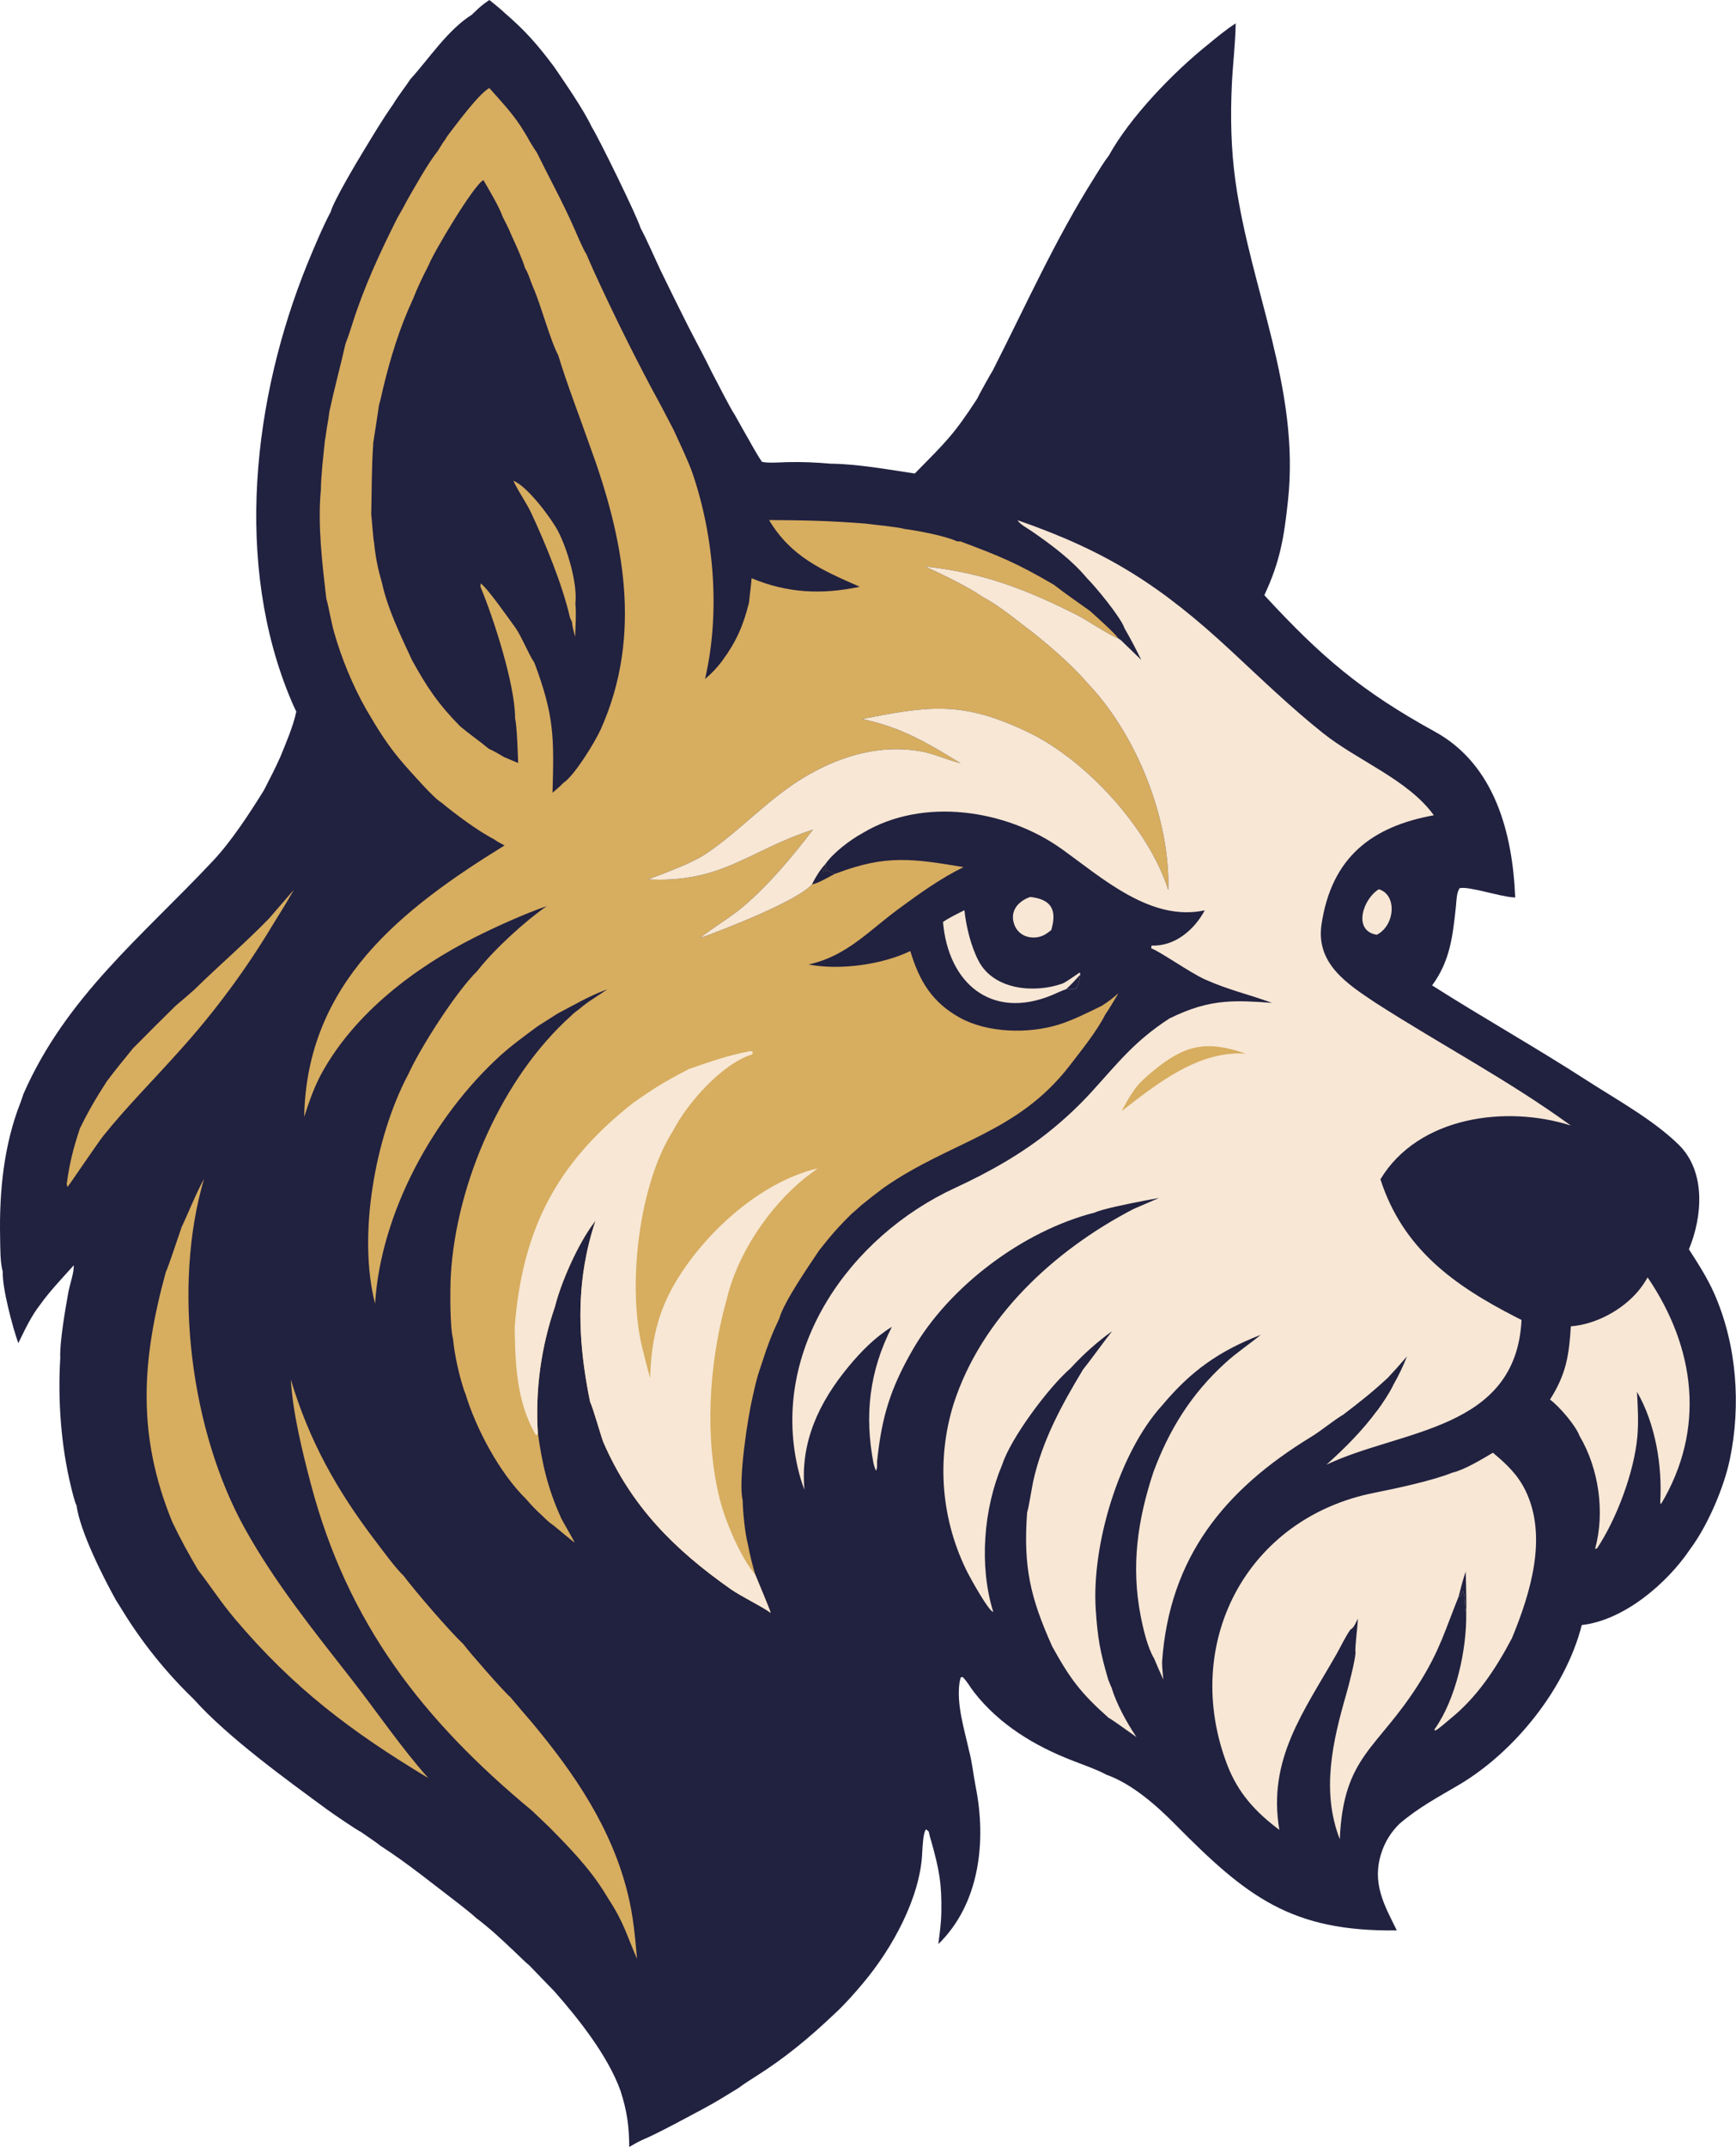 <svg width="100%" height="100%" viewBox="0 0 2923 3613" version="1.1" xmlns="http://www.w3.org/2000/svg" xmlns:xlink="http://www.w3.org/1999/xlink" xml:space="preserve" xmlns:serif="http://www.serif.com/" style="fill-rule:evenodd;clip-rule:evenodd;stroke-linejoin:round;stroke-miterlimit:2;">
    <g transform="matrix(1,0,0,1,-571.209,-219.09)">
        <path d="M1370.46,239.299C1380.37,229.693 1383.88,226.86 1395.17,219.09C1404.3,226.472 1413.1,233.373 1421.66,241.439C1456.89,271.943 1476.63,294.701 1504.61,332.088C1522.46,358.274 1553.88,403.681 1567.45,432.545C1579.26,451.047 1644.15,583.5 1649.77,602.824C1661.38,624.602 1672.65,651.257 1683.43,674.045C1698.41,704.933 1713.61,735.708 1729.05,766.368C1741.9,791.636 1758.18,821.454 1770.19,846.398C1779.95,864.472 1798.87,902.779 1808.9,918.073L1822.27,941.928C1832.6,959.518 1842.8,979.53 1854.09,996.151C1863.5,998.825 1885.63,997.027 1896.36,996.756C1921.71,996.117 1945.13,997.186 1970.42,999.388C2013.61,999.647 2068.05,1009.4 2111.46,1015.92C2163.39,963.06 2176.69,951.422 2216.59,889.902C2219.01,884.202 2239.28,847.892 2242.82,842.46C2298.17,733.703 2348.04,622.011 2413.34,518.687C2421.21,506.236 2428.87,492.926 2437.95,481.359C2473.82,416.046 2547.48,340.043 2605.46,293.762C2620.64,281.242 2635.24,269.112 2651.82,258.383C2651.34,291.943 2647.01,326.441 2645.39,360.053C2642.76,414.54 2643.85,470.078 2651.4,524C2677.01,706.771 2760.14,872.736 2739.88,1061.36C2733.25,1123.11 2726.67,1163.88 2700.03,1220.65C2795.8,1324.55 2863.78,1382.43 2987.25,1450.34C3087.41,1505.43 3118.01,1619.74 3122.43,1729.29L3119.69,1729.15C3095.23,1727.6 3045.66,1710.44 3029.12,1713.56C3023.51,1720.56 3023.64,1734.89 3022.69,1743.74C3017.3,1793.9 3013.13,1835.66 2982.51,1877.29C3067.89,1931.52 3156.9,1981.57 3241.94,2036.46C3293.1,2069.48 3353.81,2102.61 3397.3,2144.88C3443.99,2190.26 3437.79,2266.33 3414.92,2321.33C3430.37,2345.26 3446.33,2370.15 3457.85,2396.39C3495.54,2482.24 3502.88,2583.3 3483.88,2674.63C3473.88,2722.66 3446.25,2786.85 3416.83,2826.1C3378.43,2883.3 3305.51,2945.74 3234.55,2953.58C3207.48,3060.26 3121.42,3167.27 3027.45,3222.65C2991.65,3243.75 2959.44,3260.73 2927.52,3288.08C2913.83,3301.4 2903.53,3317.81 2897.5,3335.94C2880.33,3387.41 2901.76,3424.29 2923.12,3467.46C2745.52,3469.68 2670.62,3411.09 2550.25,3289.32C2518.55,3257.24 2477.19,3220.69 2434.09,3205.45C2419.35,3197.27 2393.58,3188.15 2377.25,3181.83C2313.21,3157.03 2253.98,3121.29 2211.22,3066.51C2204.59,3058.02 2199.69,3048.42 2191.92,3040.92L2188.66,3041.92L2186.94,3049.58C2181.34,3086.68 2194.61,3127.69 2202.75,3164.68C2208.25,3185.31 2209.98,3205.42 2214.08,3226C2232.13,3316.7 2221.23,3422.31 2151.1,3490.55C2153.43,3472.28 2155.83,3455.78 2156.18,3437.29C2157.08,3388.13 2152.5,3364.81 2139.07,3316.75C2137.12,3311.19 2136.26,3306.82 2135.01,3301.13L2130.56,3297.37C2125.39,3302.59 2124.75,3326.07 2124.08,3334.54C2121.58,3411.33 2073.25,3498.07 2024.93,3555.51C2011.65,3571.6 1993.17,3592.44 1977.62,3606.63C1934.36,3647.85 1892.72,3682.38 1842.07,3714.2C1834.11,3719.2 1822.64,3726.51 1815.33,3732.22C1796.53,3743.65 1776.5,3756.39 1757.16,3766.62C1729.57,3781.31 1679.79,3808.64 1651.82,3820.43C1644.29,3823.88 1637.83,3827.75 1630.67,3831.87C1630.52,3796.04 1626.77,3770.86 1615.96,3737.22C1594.96,3678.89 1546.14,3617.08 1505.01,3570.4L1462.47,3526.38C1457.74,3522.8 1441.46,3506.83 1436.19,3501.84C1414.9,3481.69 1396.27,3464.17 1372.71,3446.38C1366.1,3440.02 1352.75,3429.8 1345.16,3423.67C1303.38,3391.83 1256.17,3353.44 1212.39,3325.47C1205.57,3319.74 1187.32,3307.74 1179.15,3301.91C1170.04,3297.34 1131.84,3271.22 1123.18,3264.87C1053.31,3213.63 954.818,3142.51 897.371,3078.31C850.785,3033.44 810.128,2982.78 776.39,2927.59C775.934,2926.52 767.796,2913.92 766.704,2912.2C744.438,2872.04 706.124,2796.51 699.982,2752.09C696.96,2746.66 692.766,2729 691.036,2721.96C674.009,2652.72 668.353,2575.95 672.651,2504.88C671.412,2477.7 681.173,2422.57 686.203,2394.15C688.54,2380.95 696.159,2360.05 695.346,2348.31C677.654,2368.02 654.359,2392.52 639.57,2413.5C623.415,2434.03 613.474,2456 602.013,2479.28C592.117,2451.31 574.835,2386.41 575.844,2358.94C571.274,2343.29 571.734,2317.3 571.394,2300.44C569.853,2224.02 577.62,2145.48 605.905,2073.84C607.694,2069.21 609.139,2064.59 610.693,2059.88C682.682,1895.96 810.946,1794.4 930.111,1667.37C961.066,1634.37 991.115,1588.19 1014.9,1549.97L1016.72,1546.65C1025.99,1528.65 1034.71,1511.81 1042.98,1493.27C1053.02,1468.67 1064.55,1442.32 1070.13,1416.53C1067.11,1410.46 1064.29,1404.28 1061.67,1398.02C964.531,1168.43 997.002,888.684 1088.91,662.635C1099.5,636.839 1115.02,599.901 1127.96,575.736C1132.52,558.032 1172.19,491.246 1182.72,474.122C1200.29,445.252 1213.88,422.07 1233.58,393.93C1240.31,382.281 1254.26,364.547 1262.37,352.113C1292.87,318.845 1324.84,269.375 1365.82,243.751C1366.54,242.772 1369.44,240.243 1370.46,239.299Z" style="fill:rgb(33,33,64);fill-rule:nonzero;" data-color="color-2"/>
        <path d="M1507.65,2789.63L1503.45,2786.14C1495.43,2780.78 1491.74,2776.89 1484.94,2770.33C1473.55,2759.8 1467.25,2753.65 1457.28,2741.88C1412.53,2698.22 1372.64,2623.25 1354.77,2564.06L1353,2559.82C1344.39,2534.15 1336.4,2498.78 1334.03,2472.19C1328.6,2452.67 1328.97,2387.26 1330.28,2364.9C1339.35,2209.75 1416.77,2032.15 1533.18,1928.05C1536.92,1923.98 1542.77,1919.93 1547.27,1916.5C1559.16,1905.7 1580.09,1893.44 1593.9,1883.8C1561.91,1895.56 1540.02,1909.09 1510.31,1924.51L1476.63,1945.92C1455.42,1961.66 1432.63,1978.04 1413.17,1995.78C1301.19,2097.89 1212.25,2259.55 1202.76,2412.84C1173.28,2298.97 1202.44,2133.16 1258.11,2027.82C1258.25,2027.6 1258.4,2027.39 1258.55,2027.18C1278.16,1983.1 1339.7,1887.13 1374.68,1853.17C1402.49,1817.26 1455.19,1769.18 1491.85,1743.8C1453.77,1757.03 1407.11,1778.08 1370.75,1796.36C1269.5,1847.26 1169.3,1923.44 1113.6,2023.66C1100.23,2047.71 1091.82,2072.6 1083.37,2098.55C1087.53,1873.39 1246.74,1749.06 1420.82,1641.72C1413.7,1638.04 1409.83,1636.09 1403.32,1631.53C1376.15,1617.61 1336.79,1588.31 1313.7,1569C1302.37,1563.11 1260.85,1515.86 1250.66,1504.28C1224.55,1474.27 1207.48,1446.52 1187.7,1412.65C1165.01,1372.61 1146.24,1327.03 1133.69,1282.79C1128.55,1264.67 1125.77,1244.89 1120.65,1226.3C1113.79,1167.77 1105.89,1102.53 1111.47,1043.51C1111.73,1019.04 1115.68,985.586 1118.24,960.7C1119.54,954.33 1120.57,945.485 1121.55,938.855C1123.45,929.074 1124.68,921.308 1125.86,911.417C1134.18,872.576 1144.18,836.314 1152.76,798.246L1154.16,794.138C1157.85,785.125 1161.35,773.914 1164.3,764.567C1183.92,702.377 1210.61,644.92 1239.85,586.636C1245.83,576.418 1251.57,566.054 1257.04,555.554C1270.9,531.524 1291.49,494.289 1308.48,472.896L1317.25,458.744C1319.71,456.016 1322.53,451.067 1324.59,447.802C1338.9,429.113 1377.39,376.845 1395.06,367.203C1414.42,388.991 1433.08,408.56 1449.02,433.14C1453.4,440.368 1459.67,450.037 1463.37,457.362C1467.1,463.429 1470.72,469.575 1474.9,475.332C1496.33,519.044 1519.74,561.257 1539.24,606.037C1543.31,615.386 1553.64,639.909 1558.59,646.758C1562.5,656.052 1566.52,665.295 1570.67,674.486C1600.57,739.969 1632.36,804.576 1665.99,868.229C1679.46,892.745 1692.58,917.454 1705.34,942.348C1714.6,962.575 1730.87,996.533 1737.73,1016.85C1773.99,1124.21 1784.03,1251.2 1758.32,1361.66C1768.72,1352.99 1778.09,1343.17 1786.28,1332.39C1810.72,1299.33 1822.51,1272.59 1832.38,1233.02C1832.35,1230.02 1836.27,1200.88 1836.73,1192.1C1897.09,1217.23 1954.85,1219.97 2018.85,1206.44C1954.48,1178.35 1902.63,1155.47 1866.13,1094.2C1924.47,1094.45 1970.18,1095.49 2028.58,1100.17C2040.74,1101.88 2086.19,1106.17 2093.51,1109.12C2115.62,1111.83 2163.62,1120.94 2182.84,1130.14L2188.32,1130.09C2254.81,1154.99 2282.63,1166.31 2345.76,1203.11C2364.62,1217.9 2386.9,1233.17 2406.59,1247.22C2416.93,1256.66 2447.46,1283.47 2454.26,1293.4C2442.15,1289.76 2400.8,1262.31 2385.86,1254.72C2299.58,1210.9 2225.99,1182.58 2129.35,1172.49C2156.24,1184.88 2200.87,1206.22 2224.63,1222.77C2250.18,1236.73 2269.12,1251.74 2292,1269.42L2298.38,1274.38C2327.34,1295.71 2378.04,1339.44 2401.11,1367.35C2483.82,1453.21 2540.68,1594.31 2538.42,1713.75L2538.34,1716.96C2505.55,1613.34 2400.18,1498.33 2303.27,1451.67C2191.62,1397.91 2136.21,1406.72 2022.73,1429.04C2088.49,1442.67 2133.03,1469.31 2188.72,1503.47L2186.53,1502.91C2164.63,1497.22 2142.94,1487.03 2120.71,1483.23C2054.46,1471.89 1990.65,1489.92 1933.5,1522.3C1866.95,1560.01 1822.62,1613.25 1761.18,1654.93C1736,1672.01 1691.66,1687.72 1662.52,1698.82C1787.48,1705.2 1832.04,1650.07 1940.01,1615.14C1906.93,1658.99 1865.09,1708.68 1823.15,1744.21C1799.82,1763.97 1772.76,1779.03 1749.84,1797.67C1787.66,1784.16 1913.79,1735.48 1938.48,1707.12C1944.56,1695.31 1951.67,1683.38 1960.62,1673.57L1962.36,1677.15L1956.86,1684.81L1957.56,1686.79C1962.66,1685.53 1960.58,1686.84 1963.47,1682.1L1965.14,1684.67C1967.33,1685.66 1976.32,1688.64 1977.23,1689.3L1980.13,1688.51C2062.78,1657.08 2108.33,1663.99 2193.59,1678.21C2154.89,1697.15 2120.08,1722.19 2085.43,1747.61C2033.59,1785.62 1997.11,1827.91 1932.59,1842.06C1985.55,1852.17 2056.22,1842.37 2103.96,1819.46C2118.99,1869.31 2140.01,1905.35 2187.29,1931.58C2234.06,1957.54 2303.51,1958.92 2353.76,1943.25C2377.43,1935.87 2403.32,1922.85 2425.94,1911.81C2438.24,1903.96 2443.31,1899.99 2454.4,1890.44C2448.08,1900.8 2439.08,1916.59 2432.32,1926.09C2417.88,1954.67 2392.24,1986.24 2372.63,2011.74C2284.04,2126.92 2171.91,2139.15 2059.16,2217.76C2046.2,2227.39 2033.48,2237.33 2021,2247.58C2017.27,2250.87 2009.92,2257.8 2006.27,2260.5C1984.28,2281.92 1970.03,2298.14 1950.77,2322.76C1933.47,2348.56 1890.69,2410.42 1883.3,2437.85C1871.04,2463.52 1863.33,2483.77 1854.69,2510.88C1851.21,2521.27 1847.64,2531.38 1844.92,2542.01L1843.15,2549.02L1838.7,2568.44C1830.37,2602.95 1813.82,2711.11 1821.62,2743.3C1822.16,2764.24 1825.36,2798.2 1830.65,2818.53C1834.04,2836.92 1837.64,2850.23 1842.67,2868.22C1845.78,2876.21 1868.85,2930.34 1868.78,2933.11C1855.52,2923 1819.05,2905.5 1801.62,2893.26C1706.29,2826.26 1633.74,2753.69 1586.89,2645.5C1582.3,2633.21 1568.91,2585.57 1564.83,2578.31C1548.57,2499.07 1542.49,2422.73 1555.64,2345.77C1559.77,2321.61 1565.79,2297.39 1573.98,2273L1572.69,2274.7L1570.59,2277.57C1544.62,2312.3 1516.45,2374.97 1505.64,2417.8C1482.12,2486.11 1472.32,2558.4 1476.82,2630.51C1484.27,2683.64 1493.66,2724.3 1516.22,2774.05C1520.69,2782.86 1536.99,2810.18 1538.78,2815.04C1528.27,2806.74 1517.89,2798.27 1507.65,2789.63ZM1264.86,1329.73C1289.81,1375.17 1309.29,1404.1 1346.17,1441.5C1361.82,1454.58 1380.05,1467.13 1394.07,1478.96C1403.79,1483.32 1410.98,1487.74 1420.11,1493.11L1443.64,1503.04C1442.95,1485.41 1441.81,1443.06 1438.49,1427.6C1438.54,1371.59 1402.59,1260.07 1380.17,1206.36L1380.51,1200.81C1392.44,1209.07 1427.48,1259.75 1437.81,1273.63C1448.99,1288.62 1460.33,1318.55 1471.12,1334.57C1504.5,1423.99 1504.16,1459.41 1501.53,1553.09C1507.51,1547.86 1514.48,1542.16 1519.84,1536.45C1538.36,1524.53 1573.45,1467.1 1582.88,1446.02C1654.01,1286.9 1621.13,1123.63 1563.97,968.284C1547.61,921.441 1525.16,863.63 1511.19,817.015C1497.64,791.69 1481.89,731.849 1469.14,703.224C1464.62,693.095 1461.36,679.792 1455.25,670.217C1450.38,653.813 1439.33,630.268 1432.03,614.143C1427.23,602.66 1422.96,594.21 1417.27,583.196C1412.33,568.143 1393.89,537.196 1385.23,522.239C1369.35,529.269 1301.02,644.304 1293.15,664.802C1283.63,683.412 1274.01,702.974 1266.5,722.499C1243.98,770.783 1228.62,821.125 1216.19,872.712C1214.13,881.259 1212.05,892.124 1209.46,900.256L1208.84,904.175C1205.97,924.012 1202.94,943.824 1199.73,963.61C1196.66,1011.07 1197.3,1039.57 1196.29,1085.06C1197.57,1094.93 1199.45,1125.59 1200.98,1131.48C1203.6,1157.7 1207.42,1176 1214.69,1201.34C1224.17,1244.42 1246.39,1289.79 1264.86,1329.73ZM1435.58,1028.08C1458.6,1036.77 1499.06,1090.47 1510.73,1112.69C1526.37,1142.48 1543.85,1201.08 1540.03,1234.59C1541.68,1252.35 1540.24,1272.69 1539.5,1290.71C1537.89,1284.17 1534.54,1272.45 1534.42,1266.19L1530.86,1258.17C1518.46,1203.6 1489.32,1132.89 1465.46,1081.91C1458.01,1066 1445.03,1047.58 1437.2,1031.46L1435.58,1028.08ZM1466.89,3117.62C1538.75,3203.81 1601.24,3295.39 1628.42,3406.39C1637.49,3443.42 1640.53,3477.59 1643.81,3515.24C1626.43,3476.08 1622.31,3455.25 1596.4,3415.56L1589.35,3404.12C1563.69,3362.56 1529.85,3327.94 1495.69,3293.35L1467.02,3266.05C1282.78,3113.34 1156.59,2950.78 1094.68,2716.54C1080.45,2662.68 1063.98,2595.74 1060.89,2540.48C1091.74,2643.47 1138.35,2727.03 1203.58,2812.47C1215.28,2827.8 1237.03,2857.73 1250.73,2870.67C1270.91,2897.43 1327.5,2963.19 1351.59,2985.98C1359.72,2997.49 1421.44,3067.93 1430.41,3074.81C1442.46,3089.17 1454.62,3103.44 1466.89,3117.62ZM861.177,2779.9C801.568,2634.06 809.526,2509.13 850.239,2360.19C854.922,2350.43 872.528,2296.61 877.022,2283.91C889.648,2257.29 900.698,2228.18 914.792,2202.83C861.171,2383.94 892.24,2627.36 983.655,2791.55C1034.82,2883.46 1099.27,2963.12 1163.81,3045.76C1206.67,3100.64 1246.32,3159.49 1292.44,3211.19C1163.35,3133.4 1066.34,3060.86 967.242,2943.82C942.94,2915.12 926.941,2889.59 905.027,2861.42C888.436,2833.34 875.192,2809.25 861.177,2779.9ZM1029.74,1776.51C984.302,1852.13 931.589,1923.13 872.352,1988.51C830.032,2035.98 784.884,2080.96 745.028,2130.6C735.301,2142.72 686.59,2215.22 684.837,2216.41L683.531,2211.67C688.192,2176.5 694.599,2151.68 705.775,2117.83C721.094,2086.84 732.798,2066.94 751.237,2038.43C764.947,2020.09 780.594,2001.02 795.078,1983.22C818.96,1959.01 843.042,1934.99 867.32,1911.17C877.875,1902.43 888.262,1893.49 898.476,1884.36C940.067,1843.53 981.641,1808.23 1023.85,1765.06L1065.98,1716.36C1054.64,1736.69 1041.97,1756.68 1029.74,1776.51Z" style="fill:rgb(215,173,95);" data-color="color-1"/>
        <path d="M2514.49,3009.95C2503.39,2991.75 2495.85,2959.15 2491.77,2938.11C2475.46,2854.01 2486.59,2776.86 2513.23,2696.28C2540.03,2624.21 2576.89,2564.98 2634.35,2512.52C2653.66,2494.89 2674.07,2481.61 2694.05,2465.27C2624.2,2492.32 2576.68,2525.86 2528.43,2583.43C2454.94,2663.87 2409.09,2819.6 2416.16,2927.19C2419.39,2976.28 2423.6,2998.72 2437.03,3044.92C2438.27,3047.94 2441.35,3056.1 2442.68,3058.57C2451.2,3086.69 2468.41,3117.88 2484.78,3142.21C2475.03,3135.42 2446.31,3114.39 2437.39,3109.35C2390.92,3067.96 2373.32,3044.67 2342.9,2989.7C2305.86,2906.98 2293.97,2855.95 2300.64,2763.79C2302.95,2758.45 2308.94,2720.46 2310.78,2712.1C2325.88,2643.48 2358.66,2583.53 2394.6,2523.91C2410.7,2503.66 2427.12,2480.22 2443.77,2459.03C2418.46,2477.33 2395.09,2498.18 2374.03,2521.25C2336.81,2553.33 2273.02,2639.26 2258.83,2683.33C2227.19,2757.67 2219.48,2854.06 2243.61,2931.58C2235.56,2929.94 2205.89,2875.98 2201.04,2866.68C2156.2,2778.75 2147.41,2676.8 2176.55,2582.5C2223.23,2436.27 2346.14,2322.97 2479.34,2253.72L2522.63,2234.95C2517.22,2235.95 2508.38,2237.57 2497.96,2239.56C2468.62,2245.17 2426.86,2253.69 2414.58,2259.49C2293.99,2290.13 2169.11,2383.63 2107.42,2491.3C2069.75,2557.02 2055.77,2604.15 2047.99,2678.28C2047.81,2684.35 2048.84,2689.99 2045.94,2693.9C2044.4,2689.67 2043.3,2686.57 2042.12,2682.23C2026.36,2600.3 2035.02,2526.28 2072.89,2451.79C2044.87,2469.19 2021.56,2492.71 2000.64,2517.91C1950.31,2578.54 1918.19,2645.8 1925.77,2726.03C1920.89,2713.68 1917.45,2701.85 1914.48,2688.98C1868.4,2488.97 2002.23,2299.91 2179.09,2218.13C2236.2,2191.72 2291.82,2160.66 2340.69,2120.87C2364.57,2101.54 2387,2080.51 2407.81,2057.92C2454.72,2006.49 2480.75,1971.63 2540.26,1932.87C2575.86,1915.48 2603.41,1907.62 2633.12,1905.03C2656.68,1902.97 2681.6,1904.23 2712.97,1906.68C2673.26,1892.09 2640.47,1885.25 2599.92,1867.13C2575.96,1856.43 2522.62,1819.17 2509.57,1814.89L2510.18,1810.22C2549.22,1811.93 2582.3,1783.66 2599.71,1750.93C2509.13,1770.62 2427.58,1696.88 2358.75,1647.64C2266.24,1581.47 2125.3,1559.63 2023.68,1620.94C2003.16,1632.08 1973.73,1654.23 1960.62,1673.57C1951.67,1683.38 1944.56,1695.31 1938.48,1707.12C1913.79,1735.48 1787.66,1784.16 1749.84,1797.67C1772.76,1779.03 1799.82,1763.97 1823.15,1744.21C1865.09,1708.68 1906.93,1658.99 1940.01,1615.14C1832.04,1650.07 1787.48,1705.2 1662.52,1698.82C1691.66,1687.72 1736,1672.01 1761.18,1654.93C1822.62,1613.25 1866.95,1560.01 1933.5,1522.3C1990.65,1489.92 2054.46,1471.89 2120.71,1483.23C2142.94,1487.03 2164.63,1497.22 2186.53,1502.91L2188.72,1503.47C2133.03,1469.31 2088.49,1442.67 2022.73,1429.04C2136.21,1406.72 2191.62,1397.91 2303.27,1451.67C2400.18,1498.33 2505.55,1613.34 2538.34,1716.96L2538.42,1713.75C2540.68,1594.31 2483.82,1453.21 2401.11,1367.35C2378.04,1339.44 2327.34,1295.71 2298.38,1274.38L2292,1269.42C2269.12,1251.74 2250.18,1236.73 2224.63,1222.77C2200.87,1206.22 2156.24,1184.88 2129.35,1172.49C2225.99,1182.58 2299.58,1210.9 2385.86,1254.72C2400.8,1262.31 2442.15,1289.76 2454.26,1293.4L2458.49,1296.35L2492.81,1329.53C2483.25,1310.11 2475.34,1294.91 2464.49,1276.07C2458.88,1258.56 2415.58,1205.88 2401.14,1191.76C2375.79,1161.16 2340.44,1135.06 2307.79,1112.58C2301.4,1108.18 2287.58,1100.85 2284.68,1094.51C2435.86,1147.02 2526.36,1204.86 2645.21,1315.34C2695.81,1362.39 2744.82,1409.66 2798.91,1452.79C2857.41,1499.43 2942.12,1530.99 2985.45,1590.97C2880.71,1609.98 2813.32,1661.8 2796.37,1774.33C2786.39,1840.69 2839.66,1874.77 2887.54,1906.71C2996.38,1976.61 3111.16,2036.8 3216.08,2113.05C3106.84,2078.28 2959.28,2097.82 2895.52,2203.52C2933.26,2320.48 3019.2,2382.09 3124.67,2435.97C3127.47,2437.41 3130.28,2438.82 3133.11,2440.21C3123.76,2626.94 2930.11,2624.07 2804.6,2683.82C2835.82,2655.67 2864.75,2627 2889.75,2592.95C2899.5,2579.62 2909.27,2565.01 2916.75,2550.28C2915.96,2543.22 2916.98,2545 2913.92,2539.21L2906.96,2538.68C2883.63,2560.52 2860,2579.27 2834.52,2598.55C2815.2,2610 2797.53,2625.56 2778.87,2636.95C2633.02,2725.95 2540.24,2839.36 2527.85,3015.73C2527.89,3024.96 2529.12,3035.96 2529.92,3045.3C2524.58,3033.61 2519.44,3021.82 2514.49,3009.95ZM1505.64,2417.8C1482.12,2486.11 1472.32,2558.4 1476.82,2630.51L1475.56,2634.31L1473.07,2633.05C1440.83,2578.24 1438.48,2512.48 1437.84,2451.67C1438.57,2441.8 1439.52,2431.96 1440.69,2422.14C1458.44,2271.05 1518.42,2168.72 1636.64,2075.44C1674.96,2048.58 1690.14,2039.22 1731.76,2017.7C1772.74,2003.88 1791.5,1996.53 1834.95,1987.64L1838.95,1989.46L1837.64,1993.37C1786.82,2009.03 1728.12,2075.73 1704.72,2121.47C1646.69,2211.54 1626.89,2384.3 1652.86,2487.9C1656.94,2504.17 1661.3,2521.93 1665.89,2538.17C1667.48,2478.3 1678.07,2427.68 1709.41,2375.38C1759.07,2292.53 1852.11,2207.65 1948,2185.13L1927.31,2200.67C1866.29,2249.79 1812.94,2328.52 1794.85,2405.43L1792.54,2413.61C1764.87,2517.12 1757.22,2638.65 1783.36,2742.82C1792.17,2777.93 1818.56,2841.09 1842.67,2868.22C1845.78,2876.21 1868.85,2930.34 1868.78,2933.11C1855.52,2923 1819.05,2905.5 1801.62,2893.26C1706.29,2826.26 1633.74,2753.69 1586.89,2645.5C1582.3,2633.21 1568.91,2585.57 1564.83,2578.31C1548.57,2499.07 1542.49,2422.73 1555.64,2345.77C1559.77,2321.61 1565.79,2297.39 1573.98,2273L1572.69,2274.7L1570.59,2277.57C1544.62,2312.3 1516.45,2374.97 1505.64,2417.8ZM3084.91,2663.64C3107.41,2682.39 3126.57,2700.35 3139.65,2727.14C3177.7,2805.08 3147.96,2900.43 3117.01,2975.63C3089.88,3027.01 3058.4,3074.93 3012.94,3111.57C3004.64,3118.25 2997,3126 2987.76,3131.28L2986.4,3129.72L2986.84,3128.72C3022.65,3078.54 3040.82,2995.39 3039.98,2934.11C3036.72,2922.18 3039.04,2911.62 3035.11,2897.35L3032.97,2897.77L3030.09,2906.17L3027.28,2905.49C3004.44,2961.93 2995.79,2995.63 2961.01,3051.1C2890.66,3163.3 2833.23,3172.37 2827.07,3314.05C2795.68,3233.08 2814.93,3149.75 2838,3069.84C2842.12,3055.58 2852.91,3013.67 2853.53,3000.51C2852.15,2990.85 2857.13,2958.3 2857.55,2942.67C2854.19,2949.39 2851.22,2957.89 2845,2961.3C2836.55,2973.05 2829.12,2989.25 2821.82,3002.07C2766.29,3099.63 2705.09,3179.86 2725.36,3298.34C2684.19,3267.59 2655.32,3235.37 2637.36,3188.3C2559.97,2985.39 2669.17,2774.15 2884.6,2731.2C2921.19,2723.9 2983.74,2710.6 3016.61,2697.17C3036.85,2692.61 3066.95,2674.29 3084.91,2663.64ZM3260.2,2824.63L3256.95,2825.46C3273.86,2763.99 3263.25,2690.13 3230.8,2635.41C3224.12,2617.6 3197.11,2586.15 3181.05,2574.18C3208.2,2531.3 3212.99,2500.65 3216.15,2450.92C3257.87,2447.8 3302.35,2423.82 3329.42,2391.82C3335.44,2384.57 3340.79,2376.79 3345.4,2368.58C3425.95,2487.09 3443.53,2623.96 3367.71,2750.45L3366.63,2747.04C3370.28,2685.58 3358.64,2615.01 3327.47,2561.09C3328.88,2585.89 3330.35,2611.8 3328.13,2636.49C3322.78,2695.92 3293.52,2774.57 3260.2,2824.63ZM2892.84,1715.49C2923.93,1724.66 2920.26,1776.38 2889.41,1792.08L2888.35,1791.88C2848.37,1784.36 2866.75,1731.05 2892.84,1715.49ZM2305.95,1728.43C2341.53,1732.36 2351.29,1750.25 2341.26,1784.21C2337.55,1787.09 2333.1,1790.57 2328.93,1792.65C2319.44,1797.35 2308.45,1798.01 2298.46,1794.5C2289.9,1791.39 2283.06,1784.81 2279.63,1776.37C2270.23,1753.6 2284.6,1735.67 2305.95,1728.43ZM2159.01,1770.6C2168.82,1763.55 2183.94,1756.38 2195.08,1750.7C2197.7,1777.22 2206.21,1812.46 2219.36,1836.92C2245.23,1885.07 2313.24,1890.76 2359.85,1874.25C2366.22,1871.99 2382.39,1859.79 2389.38,1855.44L2390.13,1859.07C2388.37,1867 2387.65,1877.23 2382.88,1881.89L2385.44,1881.11C2380.6,1884.71 2372.74,1883.69 2366.25,1883.66C2362.31,1884.65 2346.08,1892.15 2341.57,1893.99C2240.3,1935.39 2167.81,1873.65 2159.01,1770.6Z" style="fill:rgb(247,231,212);"/>
        <path d="M2511.32,2022.46C2565.15,1977.65 2601.81,1968.68 2668.61,1992.08C2589.23,1986.95 2521.11,2041.32 2459.96,2088.63C2466.52,2076.27 2471.27,2066.94 2479.39,2055.51C2486.98,2043.22 2500.33,2031.69 2511.32,2022.46Z" style="fill:rgb(215,173,95);" data-color="color-1"/>
        <path d="M2916.75,2550.28C2909.27,2565.01 2899.5,2579.62 2889.75,2592.95C2889.84,2592.94 2856.58,2598.18 2860.3,2594.66C2854.53,2600.12 2853.73,2605.81 2845.89,2606.18L2845.84,2607.28C2850.06,2609.05 2850.92,2609.17 2855.6,2608.33L2857.99,2611.19L2857.58,2615.27C2843.84,2624.72 2841.66,2621.04 2839.86,2638.33L2835.65,2641.76C2821.85,2635.26 2827.72,2629.84 2810.72,2635.66C2806.24,2634.22 2806.6,2634.1 2803.75,2630.24C2808,2617.19 2834.55,2605.36 2834.95,2599.26L2834.52,2598.55C2860,2579.27 2883.63,2560.52 2906.96,2538.68C2918.33,2526.56 2929.42,2514.17 2940.21,2501.53C2937.01,2509.72 2933.5,2517.79 2929.71,2525.72C2925.71,2534.07 2921.39,2542.26 2916.75,2550.28ZM2845.83,2607.41L2845.78,2608.56L2848.19,2609.4L2845.83,2607.41ZM3027.28,2905.49C3029.06,2898.47 3030.72,2891.74 3032.53,2885.06C3034.44,2878.01 3036.53,2871.01 3039.1,2863.79C3039.28,2870.87 3039.49,2877.94 3039.67,2885C3039.7,2886.28 3039.73,2887.55 3039.76,2888.82C3040.12,2903.91 3040.34,2918.99 3039.98,2934.11C3036.72,2922.18 3039.04,2911.62 3035.11,2897.35L3032.97,2897.77L3030.09,2906.17L3027.28,2905.49ZM2390.13,1859.07C2388.37,1867 2387.65,1877.23 2382.88,1881.89L2385.44,1881.11C2380.6,1884.71 2372.74,1883.69 2366.25,1883.66C2370.31,1880.03 2374.27,1876.1 2378.13,1872.07C2382.24,1867.79 2386.24,1863.38 2390.13,1859.07ZM1960.62,1673.57L1962.36,1677.15L1956.86,1684.81L1957.56,1686.79C1962.66,1685.53 1960.58,1686.84 1963.47,1682.1L1965.14,1684.67C1967.33,1685.66 1976.32,1688.64 1977.23,1689.3C1969.03,1693.63 1946.06,1706.91 1938.48,1707.12C1944.56,1695.31 1951.67,1683.38 1960.62,1673.57Z" style="fill:rgb(33,33,64);" data-color="color-2"/>
    </g>
</svg>
